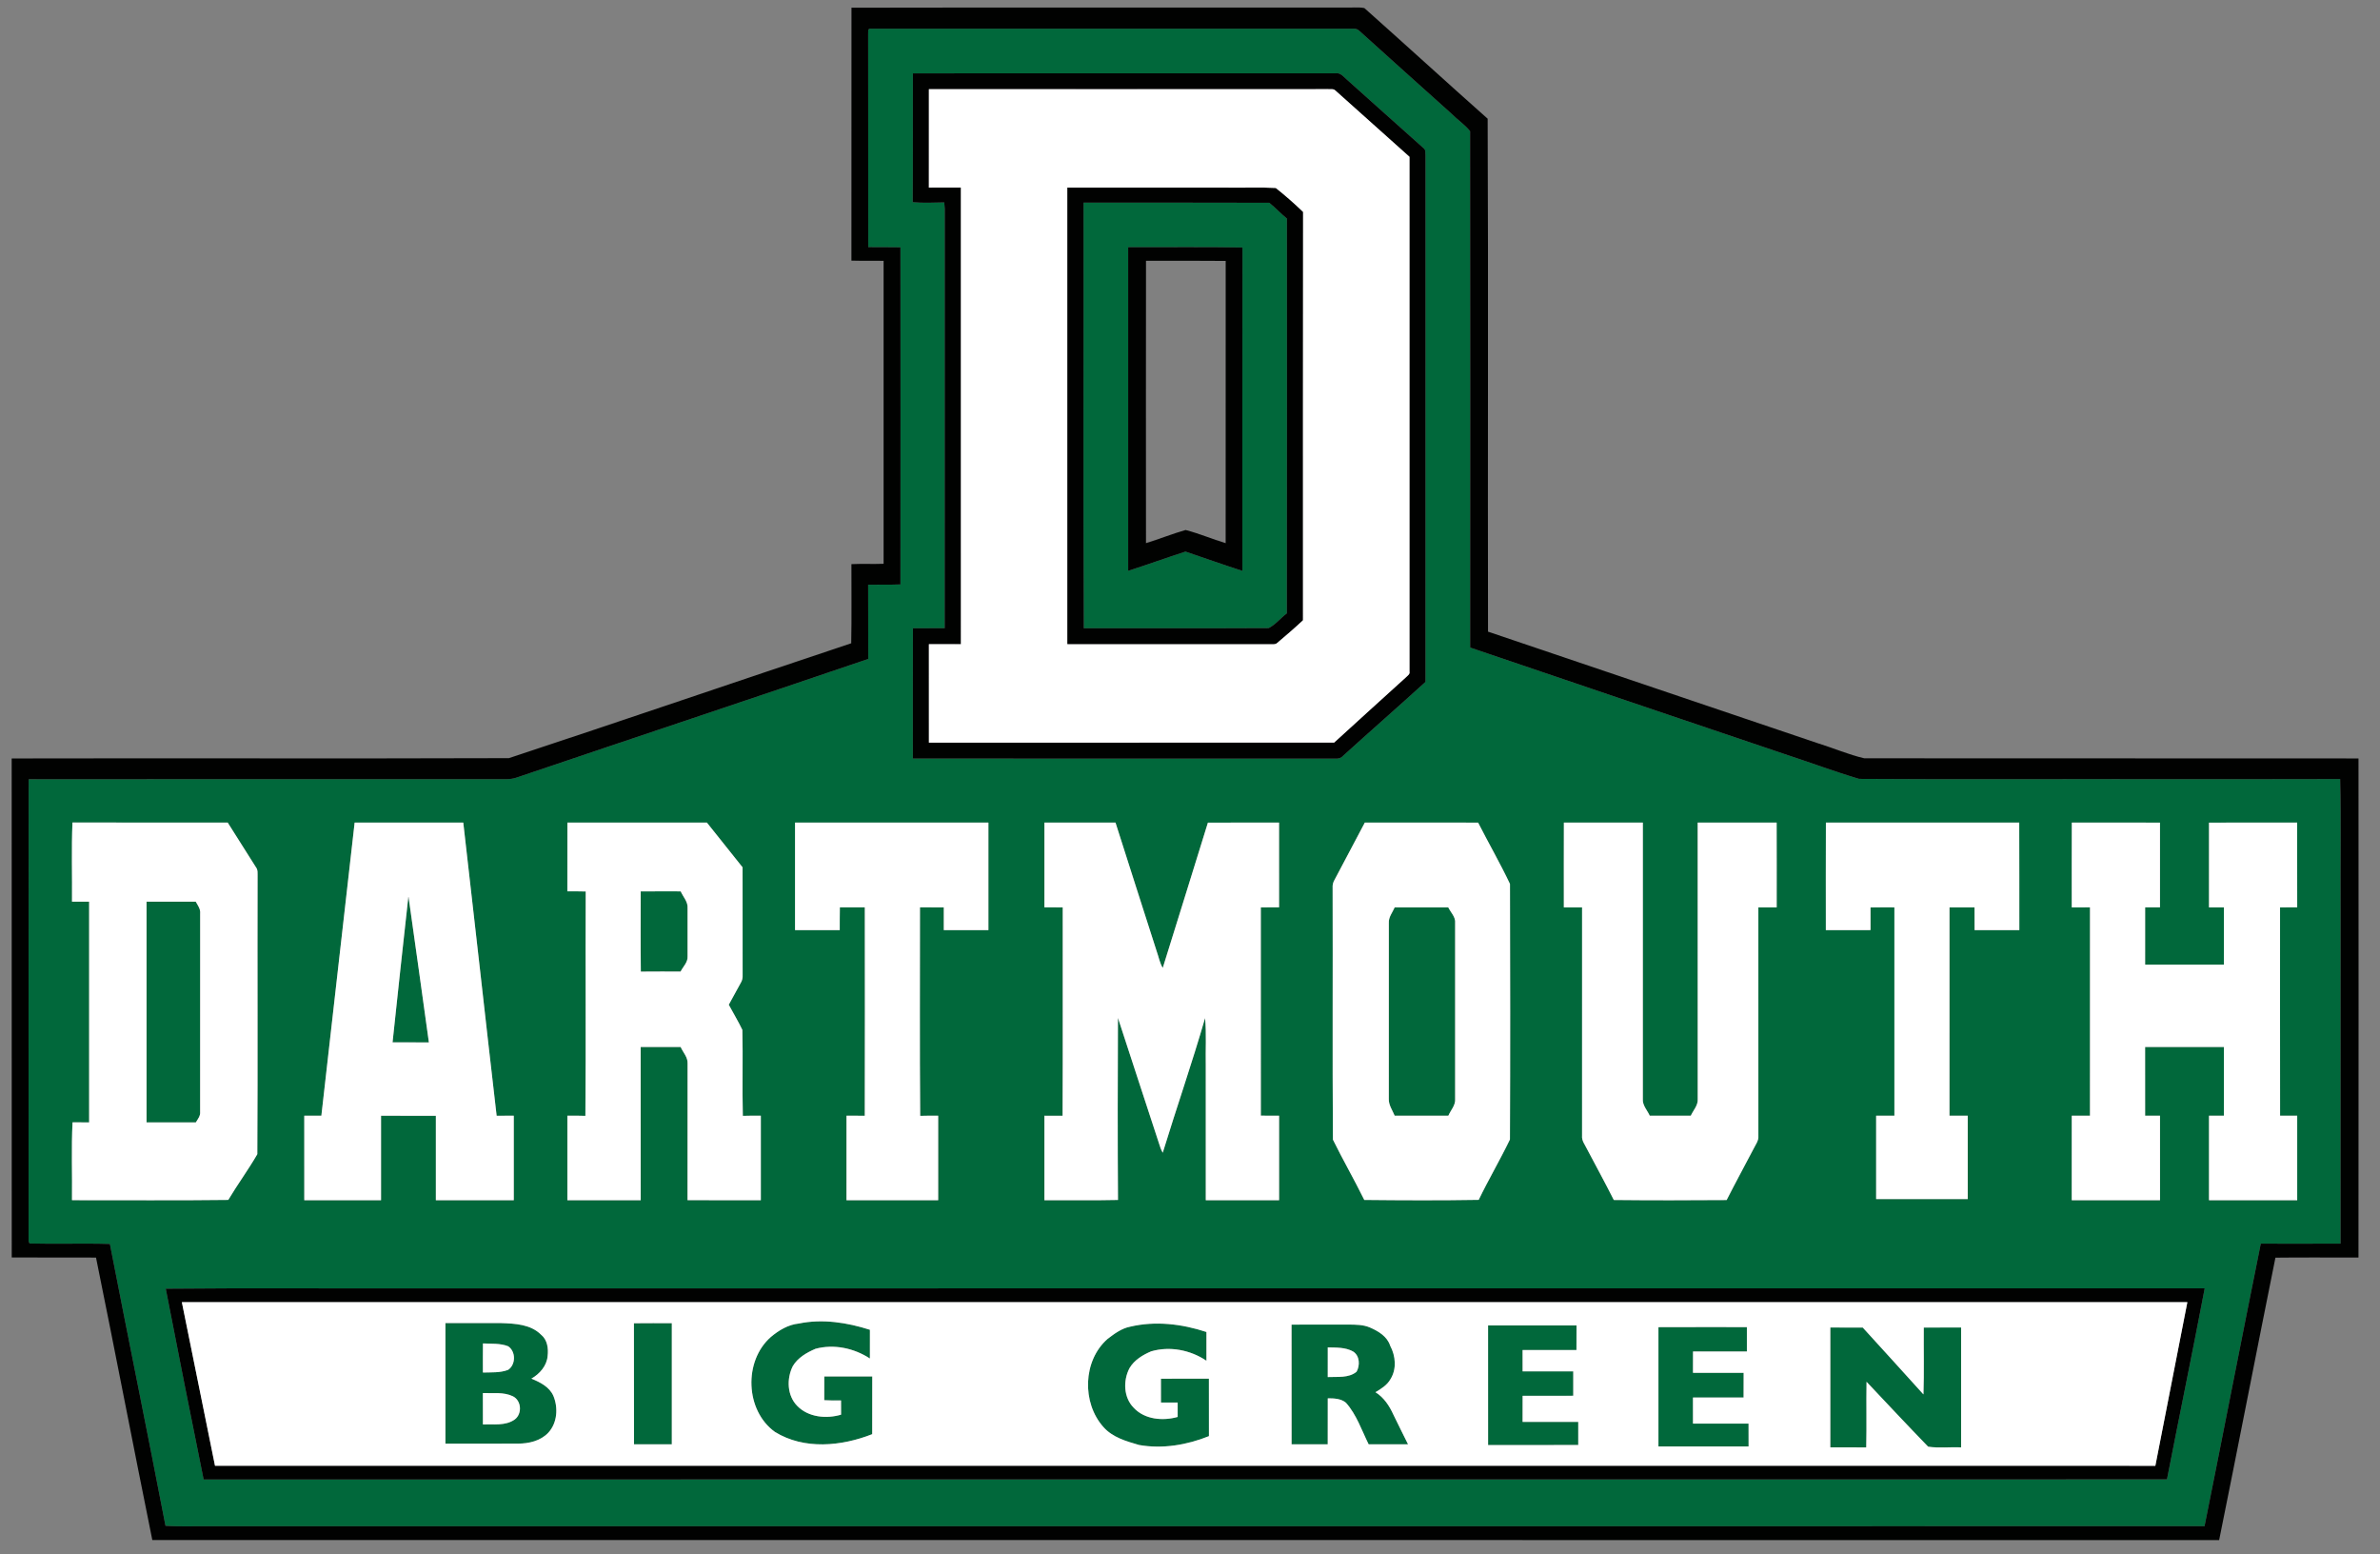 <?xml version="1.0" encoding="UTF-8" standalone="no"?>
<svg
   xmlns:dc="http://purl.org/dc/elements/1.1/"
   xmlns:cc="http://creativecommons.org/ns#"
   xmlns:rdf="http://www.w3.org/1999/02/22-rdf-syntax-ns#"
   xmlns:svg="http://www.w3.org/2000/svg"
   xmlns="http://www.w3.org/2000/svg"
   xmlns:sodipodi="http://sodipodi.sourceforge.net/DTD/sodipodi-0.dtd"
   xmlns:inkscape="http://www.inkscape.org/namespaces/inkscape"
   width="139.93"
   height="91.364"
   viewBox="0 0 111.944 73.091"
   version="1.1"
   id="svg2"
   inkscape:version="0.48.1 "
   sodipodi:docname="Dartmouth Big Green.svg">
  <rect x="0" y="0" width="111.944" height="73.091" fill="#808080" stroke="none"/>
  <defs
     id="defs75" />
  <sodipodi:namedview
     pagecolor="#ffffff"
     bordercolor="#666666"
     borderopacity="1"
     objecttolerance="10"
     gridtolerance="10"
     guidetolerance="10"
     inkscape:pageopacity="0"
     inkscape:pageshadow="2"
     inkscape:window-width="1680"
     inkscape:window-height="994"
     id="namedview73"
     showgrid="false"
     fit-margin-top="0"
     fit-margin-left="0"
     fit-margin-right="0"
     fit-margin-bottom="0"
     inkscape:zoom="8.5044709"
     inkscape:cx="69.965019"
     inkscape:cy="45.681854"
     inkscape:window-x="-4"
     inkscape:window-y="-4"
     inkscape:window-maximized="1"
     inkscape:current-layer="svg2" />
  <g
     id="g3054"
     transform="matrix(0.087,0,0,0.087,-3.479,-6.968)">
    <g
       id="#01683bff">
      <path
         id="path5"
         d="m 509.34,98.98 c 0.16,-1.19 -0.57,-3.84 1.58,-3.37 87.06,-0.02 174.12,-0.01 261.18,0 1.15,0.01 2.13,0.44 2.97,1.3 16.43,14.88 32.96,29.65 49.46,44.46 3.3,3.33 7.32,6 10.26,9.63 0.12,93.03 0.07,186.07 0.03,279.11 56.48,19.26 113.05,38.27 169.57,57.43 13.58,4.43 26.99,9.46 40.67,13.54 53.3,0.36 106.64,0.05 159.95,0.15 33.39,-0.04 66.78,0.09 100.16,-0.06 0.52,23.26 0.08,46.56 0.22,69.84 -0.01,60.43 0.03,120.85 -0.01,181.28 -14.38,0.1 -28.75,0.01 -43.13,0.02 -10.27,50.88 -20.18,101.83 -30.41,152.72 -359.3,0.08 -718.6,0.01 -1077.9,0.04 -8.16,-0.15 -16.34,0.3 -24.48,-0.26 -9.79,-50.82 -20.18,-101.52 -30.06,-152.33 -14.47,-0.45 -28.97,0.12 -43.45,-0.27 -0.12,-0.32 -0.38,-0.95 -0.51,-1.26 0.01,-83.22 -0.05,-166.44 0.04,-249.66 84.16,-0.14 168.32,-0.02 252.49,-0.06 3.76,-0.1 7.67,0.44 11.3,-0.85 63.35,-21.47 126.83,-42.56 190.14,-64.13 -0.1,-13.37 0.02,-26.74 -0.07,-40.11 5.82,-0.09 11.64,0.07 17.46,-0.15 0.06,-60.74 0.04,-121.48 0,-182.22 -5.8,-0.14 -11.6,0 -17.39,-0.09 -0.1,-38.23 0.03,-76.47 -0.07,-114.7 m 24.2,20.76 c -0.09,23.21 0.09,46.43 -0.09,69.64 5.66,0.5 11.36,0.22 17.03,0.11 0.14,1.15 0.23,2.31 0.29,3.48 -0.06,75.55 0.02,151.1 -0.04,226.66 -5.73,0.08 -11.45,-0.01 -17.18,0.06 -0.06,23.47 -0.01,46.93 -0.02,70.4 76.16,0.08 152.32,-0.01 228.48,0.04 1.41,0.08 2.9,-0.19 3.88,-1.32 14.84,-13.46 29.94,-26.65 44.76,-40.14 0.01,-94.9 -0.01,-189.81 0.01,-284.71 -0.17,-1.21 0.22,-2.79 -0.89,-3.64 -13.9,-12.45 -27.87,-24.83 -41.74,-37.31 -1.72,-1.53 -3.39,-3.73 -5.98,-3.3 -76.17,0.04 -152.34,-0.02 -228.51,0.03 M 79.17,524.66 c -0.6,14.25 -0.11,28.54 -0.25,42.81 3.08,-0.02 6.17,0 9.26,0 0,39.77 0.01,79.53 0,119.3 -2.99,0 -5.98,0.01 -8.97,-0.05 -0.7,14 -0.12,28.06 -0.3,42.09 28.16,-0.06 56.33,0.22 84.49,-0.14 5,-8.38 10.82,-16.27 15.7,-24.71 0.29,-49.98 0,-99.99 0.14,-149.97 -0.07,-1.74 0.29,-3.66 -0.87,-5.12 -5.09,-8.05 -10.21,-16.08 -15.27,-24.15 -27.98,-0.05 -55.95,0.07 -83.93,-0.06 m 134.56,158.5 c -3.08,0 -6.16,0.02 -9.24,0.01 -0.01,15.22 -0.01,30.44 0.01,45.66 13.83,0 27.66,0 41.49,0 0.01,-15.22 0.01,-30.44 0,-45.66 9.88,0.01 19.76,-0.03 29.64,0.03 0.01,15.21 0.01,30.42 0,45.63 14.04,0 28.08,0 42.12,0 0.01,-15.22 0,-30.44 0,-45.66 -3.09,-0.01 -6.18,-0.01 -9.26,0.02 -6.13,-52.81 -11.93,-105.67 -18.04,-158.48 -19.58,0.01 -39.15,0 -58.73,0.01 -6.05,52.8 -11.95,105.63 -17.99,158.44 M 346.74,524.72 c -0.02,12.38 0.01,24.77 -0.02,37.15 3.31,-0.01 6.62,-0.01 9.93,0.08 -0.19,40.43 0.17,80.87 -0.18,121.3 -3.25,-0.13 -6.49,-0.1 -9.74,-0.07 0.01,15.21 0,30.42 0,45.64 13.22,0.03 26.43,0 39.65,0.01 -0.04,-27.61 -0.01,-55.22 -0.02,-82.82 7.21,-0.03 14.41,-0.01 21.61,0 1.29,2.93 3.92,5.53 3.75,8.93 -0.06,24.62 0,49.25 -0.03,73.87 13.21,0.04 26.42,0.01 39.63,0.02 0.02,-15.22 0.01,-30.44 0,-45.65 -3.25,-0.02 -6.49,-0.06 -9.73,0.07 -0.4,-15.49 0.12,-31 -0.26,-46.48 -2.2,-4.66 -4.93,-9.05 -7.34,-13.6 2.12,-3.93 4.29,-7.82 6.43,-11.73 0.84,-1.32 1.16,-2.86 1.06,-4.4 -0.06,-19.38 0,-38.76 -0.03,-58.14 -6.45,-8.05 -12.83,-16.16 -19.3,-24.19 -25.14,0.02 -50.27,-0.01 -75.41,0.01 m 123.08,-0.01 c 0.01,19.37 0,38.74 0,58.12 8.05,0.01 16.11,-0.02 24.16,0.01 0.01,-4.11 -0.01,-8.21 0.07,-12.31 4.49,0.01 8.99,0.01 13.49,0 0.03,37.55 0.08,75.11 -0.02,112.66 -3.3,-0.03 -6.59,-0.03 -9.88,-0.02 -0.01,15.22 0,30.44 -0.01,45.67 16.52,-0.03 33.05,0.01 49.57,-0.02 0.02,-15.22 0.02,-30.43 0,-45.64 -3.25,-0.02 -6.49,-0.05 -9.73,0.07 -0.31,-37.57 -0.09,-75.15 -0.11,-112.72 4.29,0.01 8.58,-0.02 12.88,0.01 0,4.09 0.01,8.18 0,12.28 8.04,0.02 16.08,0 24.12,0.01 0.01,-19.37 0.01,-38.75 0,-58.12 -34.85,0.01 -69.69,0 -104.54,0 m 134.81,0 c -0.04,15.27 -0.02,30.54 -0.01,45.81 3.3,0.01 6.61,0.02 9.92,0.02 -0.05,37.55 0.11,75.11 -0.08,112.66 -3.28,-0.05 -6.56,-0.04 -9.84,-0.02 -0.02,15.21 -0.01,30.42 0,45.64 13.26,-0.07 26.53,0.18 39.79,-0.13 -0.21,-32.8 -0.16,-65.61 -0.02,-98.42 7.33,22.66 14.85,45.26 22.21,67.9 0.51,1.71 1.09,3.43 2.01,4.99 7.45,-24.32 15.83,-48.38 22.89,-72.81 0.78,8.54 0.19,17.13 0.37,25.7 0,24.26 0,48.51 0.01,72.77 13.21,0.02 26.41,0.01 39.63,0 0.02,-15.21 0.01,-30.43 0,-45.65 -3.29,0.01 -6.58,-0.01 -9.87,-0.03 -0.02,-37.53 0,-75.07 -0.01,-112.6 3.29,-0.01 6.58,-0.02 9.87,-0.02 0.03,-15.26 0.03,-30.53 -0.01,-45.8 -12.82,-0.01 -25.64,-0.02 -38.46,0.01 -8.04,26.21 -16.33,52.35 -24.42,78.55 -1.65,-2.73 -2.17,-5.92 -3.24,-8.88 -7.43,-23.23 -14.92,-46.43 -22.3,-69.68 -12.81,-0.02 -25.63,0 -38.44,-0.01 m 173.24,-0.01 c -5.46,10.28 -10.85,20.59 -16.33,30.87 -0.81,1.33 -1.21,2.86 -1.08,4.43 0.15,45.36 -0.16,90.73 0.16,136.08 5.4,10.98 11.54,21.61 16.95,32.6 20.61,0.22 41.25,0.3 61.86,-0.04 5.32,-11.04 11.58,-21.62 16.89,-32.65 0.2,-46.03 0.14,-92.08 0.02,-138.11 -5.34,-11.23 -11.58,-22.06 -17.23,-33.15 -20.41,-0.04 -40.82,0.01 -61.24,-0.03 m 107.59,45.84 c 3.28,-0.01 6.57,0 9.86,0.01 0.01,41.14 0.03,82.29 -0.01,123.44 -0.26,2.64 1.52,4.8 2.61,7.05 4.84,9.23 9.88,18.35 14.55,27.67 20.32,0.22 40.67,0.16 61,0.03 4.73,-9.3 9.71,-18.46 14.55,-27.69 1.08,-2.24 2.85,-4.38 2.61,-7.01 -0.04,-41.17 -0.02,-82.33 -0.01,-123.49 3.3,-0.02 6.6,-0.03 9.91,-0.01 0,-15.28 0.04,-30.55 -0.02,-45.82 -14.23,-0.01 -28.46,0 -42.69,-0.01 0.02,49.79 -0.02,99.57 0.02,149.36 0.26,3.47 -2.41,6.11 -3.75,9.1 -7.39,0 -14.79,-0.02 -22.18,0 -1.35,-2.99 -4.03,-5.64 -3.75,-9.13 0.04,-49.77 0.03,-99.55 0.01,-149.33 -14.23,0 -28.46,0 -42.69,0 -0.06,15.28 -0.02,30.55 -0.02,45.83 m 141.68,-45.83 c -0.09,19.38 -0.03,38.76 -0.03,58.14 8.05,-0.05 16.1,0.01 24.15,-0.03 0.01,-4.08 0.03,-8.16 -0.01,-12.23 4.3,-0.11 8.61,-0.04 12.92,-0.05 0.02,37.55 0.03,75.09 0,112.64 -3.3,-0.02 -6.59,-0.01 -9.87,0 0,15.01 0.01,30.02 0,45.03 16.5,0.05 33.01,0.01 49.52,0.02 0,-15.02 0,-30.04 0,-45.07 -3.3,0.02 -6.59,0.01 -9.88,0 0,-37.54 -0.01,-75.08 0.01,-112.62 4.51,0 9.02,-0.01 13.54,0 0.03,4.1 0.01,8.2 0.03,12.3 8.06,-0.02 16.13,0 24.19,-0.02 -0.05,-19.37 0.05,-38.74 -0.05,-58.11 -34.84,0 -69.68,0.01 -104.52,0 m 132.95,0 c -0.07,15.27 -0.02,30.55 -0.03,45.83 3.28,-0.01 6.57,0 9.86,-0.01 0.02,37.55 0.04,75.09 -0.01,112.64 -3.29,-0.01 -6.58,0 -9.85,0 -0.01,15.22 0,30.44 -0.01,45.66 15.9,0 31.81,0.01 47.72,-0.01 -0.02,-15.21 -0.02,-30.43 -0.01,-45.64 -2.69,-0.02 -5.37,-0.02 -8.04,0 -0.04,-12.39 -0.01,-24.79 -0.01,-37.18 14.19,-0.02 28.39,0.02 42.59,-0.01 -0.01,12.39 0.02,24.79 -0.01,37.18 -2.69,-0.01 -5.37,0 -8.04,0 -0.01,15.22 0,30.44 0,45.67 15.9,-0.02 31.79,-0.01 47.69,-0.01 -0.01,-15.22 -0.02,-30.45 0,-45.67 -3.09,0 -6.17,0 -9.25,0.01 -0.06,-37.54 -0.01,-75.09 -0.02,-112.63 3.08,0 6.17,-0.01 9.27,-0.02 -0.02,-15.26 0.01,-30.53 -0.03,-45.8 -15.88,0 -31.77,-0.04 -47.65,0.02 -0.02,15.27 -0.01,30.53 -0.01,45.8 2.67,-0.01 5.36,-0.01 8.05,0 0,10.31 0,20.62 -0.01,30.94 -14.19,-0.02 -28.38,0 -42.57,-0.01 -0.03,-10.31 -0.04,-20.63 0.01,-30.94 2.66,0 5.34,0 8.02,0 0.01,-15.27 0.01,-30.53 0,-45.8 -15.89,-0.04 -31.78,0 -47.66,-0.02 M 129.6,776.67 c 6.67,34.39 13.51,68.76 20.48,103.1 353.81,-0.07 707.63,0.02 1061.45,-0.05 6.71,-34.43 13.84,-68.79 20.4,-103.25 -322.98,0.03 -645.95,0.01 -968.92,0.01 -44.47,0.12 -88.95,-0.24 -133.41,0.19 z"
         inkscape:connector-curvature="0"
         style="fill:#01683b" />
      <path
         id="path7"
         d="m 625.78,189.63 c 33.48,0.03 66.97,-0.08 100.44,0.06 3.31,2.67 6.22,5.84 9.53,8.55 -0.01,71.12 0.07,142.25 -0.04,213.37 -3.35,2.53 -6.11,6.09 -9.82,7.98 -33.32,0.18 -66.64,0 -99.96,0.09 -0.35,-76.68 -0.04,-153.37 -0.15,-230.05 m 24.14,24.08 c -0.01,58.31 -0.01,116.62 0,174.92 10.38,-3.33 20.62,-7.05 30.99,-10.4 10.25,3.49 20.46,7.1 30.76,10.43 0.02,-58.27 -0.05,-116.54 0.04,-174.8 -20.59,-0.36 -41.19,-0.07 -61.79,-0.15 z"
         inkscape:connector-curvature="0"
         style="fill:#01683b" />
      <path
         id="path9"
         d="m 386.38,561.92 c 7.21,-0.08 14.41,-0.03 21.62,-0.03 1.29,2.98 3.98,5.61 3.71,9.08 -0.02,8.67 -0.02,17.35 0,26.04 0.21,3.2 -2.42,5.55 -3.77,8.22 -7.17,0.02 -14.33,-0.05 -21.5,0.04 -0.17,-14.45 -0.06,-28.9 -0.06,-43.35 z"
         inkscape:connector-curvature="0"
         style="fill:#01683b" />
      <path
         id="path11"
         d="m 260.8,564.42 c 3.77,26.36 7.38,52.73 11.06,79.1 -6.55,-0.01 -13.09,0.01 -19.64,-0.01 2.81,-26.37 5.63,-52.74 8.58,-79.09 z"
         inkscape:connector-curvature="0"
         style="fill:#01683b" />
      <path
         id="path13"
         d="m 119.22,567.46 c 8.86,-0.01 17.72,0.04 26.58,-0.01 1.16,2 2.68,4.03 2.41,6.49 -0.04,35.7 -0.01,71.39 -0.02,107.08 0.24,2.22 -1.28,3.98 -2.34,5.76 -8.88,-0.03 -17.76,-0.01 -26.63,-0.01 -0.01,-39.77 -0.01,-79.54 0,-119.31 z"
         inkscape:connector-curvature="0"
         style="fill:#01683b" />
      <path
         id="path15"
         d="m 794.01,570.54 c 9.65,-0.01 19.31,-0.02 28.97,0.01 1.32,2.76 4.04,5.15 3.71,8.45 -0.04,31.66 -0.03,63.32 0,94.99 0.31,3.49 -2.37,6.15 -3.67,9.16 -9.68,0.05 -19.35,0.03 -29.02,0 -1.2,-2.99 -3.34,-5.81 -3.17,-9.17 0.02,-31.67 0.02,-63.34 0.01,-95 -0.2,-3.16 1.99,-5.69 3.17,-8.44 z"
         inkscape:connector-curvature="0"
         style="fill:#01683b" />
      <path
         id="path17"
         d="m 280.79,795.24 c 10.08,-0.03 20.16,-0.03 30.25,0 7.46,0.26 15.89,0.66 21.49,6.3 3.39,2.71 4.02,7.46 3.52,11.52 -0.45,5.3 -4.3,9.67 -8.78,12.2 4.69,1.93 9.82,4.47 11.93,9.41 2.64,6.42 2.08,14.54 -2.76,19.8 -4.2,4.48 -10.57,5.92 -16.5,5.92 -13.05,0.07 -26.1,0.01 -39.15,0.02 -0.01,-21.72 -0.02,-43.45 0,-65.17 m 20.3,11 c -0.07,5.24 -0.03,10.48 -0.03,15.73 4.55,-0.15 9.31,0.21 13.64,-1.45 4.22,-2.81 4.22,-9.98 -0.01,-12.76 -4.31,-1.69 -9.07,-1.27 -13.6,-1.52 m -0.04,26.84 c 0.01,5.64 -0.02,11.28 0.02,16.93 5.74,-0.21 12.21,0.88 17.19,-2.65 4.14,-3.05 3.68,-10.27 -1,-12.56 -5.03,-2.42 -10.81,-1.51 -16.21,-1.72 z"
         inkscape:connector-curvature="0"
         style="fill:#01683b" />
      <path
         id="path19"
         d="m 382.71,795.33 c 6.83,-0.1 13.66,-0.02 20.49,-0.05 0.02,21.83 0.02,43.66 0,65.48 -6.82,0.02 -13.63,0.01 -20.45,0.01 -0.06,-21.81 0.02,-43.63 -0.04,-65.44 z"
         inkscape:connector-curvature="0"
         style="fill:#01683b" />
      <path
         id="path21"
         d="m 456.77,802.73 c 4.31,-3.6 9.35,-6.66 15.05,-7.24 12.84,-2.66 26.13,-0.57 38.48,3.38 0,5.17 0,10.35 -0.01,15.52 -8.6,-5.61 -19.42,-7.94 -29.42,-5.25 -4.75,2.04 -9.6,4.81 -12.28,9.4 -3.39,6.77 -3.1,15.88 2.42,21.47 5.97,6.19 15.77,7.08 23.69,4.73 -0.03,-2.56 -0.04,-5.13 -0.02,-7.68 -3.03,0.06 -6.06,0.02 -9.08,-0.14 0.04,-4.29 0.04,-8.57 0.02,-12.85 8.65,-0.03 17.3,-0.03 25.95,0 -0.01,10.4 0.03,20.8 -0.03,31.21 -16.61,6.54 -36.74,8.55 -52.56,-1.19 -16.13,-11.55 -17.06,-38.39 -2.21,-51.36 z"
         inkscape:connector-curvature="0"
         style="fill:#01683b" />
      <path
         id="path23"
         d="m 650.98,797.19 c 13.67,-3.24 28.04,-1.5 41.26,2.87 0,5.18 0,10.36 0,15.54 -8.67,-5.83 -19.8,-8.02 -29.91,-5.08 -4.55,1.93 -9.09,4.67 -11.67,9.05 -3.54,6.69 -3.28,15.87 2.26,21.45 5.93,6.39 15.75,7.22 23.76,4.95 -0.02,-2.6 -0.01,-5.19 0,-7.77 -3.02,-0.02 -6.03,-0.03 -9.04,-0.02 -0.01,-4.29 0,-8.58 -0.01,-12.86 8.64,-0.06 17.29,-0.03 25.94,-0.02 0.02,10.35 -0.01,20.7 0.02,31.05 -11.88,4.78 -25.12,7.04 -37.83,4.77 -6.88,-2.01 -14.28,-4.09 -19.2,-9.67 -11.75,-13.1 -11.19,-35.95 2.26,-47.68 3.66,-2.79 7.54,-5.68 12.16,-6.58 z"
         inkscape:connector-curvature="0"
         style="fill:#01683b" />
      <path
         id="path25"
         d="m 738.24,796.07 c 10.25,-0.03 20.5,-0.01 30.74,-0.02 3.91,0.03 7.97,-0.01 11.64,1.57 4.55,1.98 9.35,4.82 10.95,9.85 2.98,5.53 3.59,12.62 0.16,18.09 -1.81,3.22 -5.03,5.2 -8.11,7.04 4.59,2.86 7.55,7.42 9.75,12.26 2.53,5.34 5.28,10.58 7.86,15.91 -7.1,0.03 -14.2,-0.02 -21.29,0.01 -3.8,-7.64 -6.53,-16.03 -12.29,-22.5 -2.71,-2.26 -6.47,-2.38 -9.82,-2.37 -0.01,8.29 0,16.58 -0.02,24.87 -6.52,-0.01 -13.03,0 -19.55,0 -0.04,-21.57 0,-43.14 -0.02,-64.71 m 19.59,12.31 c -0.01,5.34 -0.01,10.69 -0.01,16.04 5.19,-0.26 11.27,0.66 15.57,-2.87 1.95,-3.43 1.75,-8.66 -1.86,-10.94 -4.14,-2.34 -9.1,-2.1 -13.7,-2.23 z"
         inkscape:connector-curvature="0"
         style="fill:#01683b" />
      <path
         id="path27"
         d="m 844.5,796.49 c 15.94,-0.02 31.87,-0.01 47.81,0 -0.02,4.44 0,8.88 -0.03,13.33 -9.71,0 -19.41,0.02 -29.12,0 -0.02,3.83 -0.01,7.67 0.01,11.52 9.12,0.03 18.25,-0.01 27.38,0.01 -0.01,4.39 -0.01,8.78 0,13.18 -9.13,0.02 -18.25,-0.02 -27.37,0.02 -0.04,4.7 -0.03,9.4 -0.02,14.11 10.03,0 20.06,-0.02 30.09,0 0.02,4.16 0.03,8.33 0,12.49 -16.25,0.05 -32.49,0 -48.74,0.03 -0.04,-21.57 -0.04,-43.13 -0.01,-64.69 z"
         inkscape:connector-curvature="0"
         style="fill:#01683b" />
      <path
         id="path29"
         d="m 936.6,797.44 c 15.94,-0.07 31.88,-0.03 47.82,-0.03 0.01,4.39 0.01,8.78 0,13.18 -9.71,0.01 -19.42,0 -29.12,-0.01 -0.05,3.84 -0.04,7.68 -0.02,11.53 9.12,0.04 18.26,0 27.39,0.01 -0.01,4.45 0.02,8.9 -0.03,13.35 -9.13,-0.01 -18.25,0 -27.37,-0.01 0,4.7 -0.01,9.41 0.01,14.12 10.01,0.01 20.03,0 30.05,0.01 -0.01,4.1 -0.02,8.21 0.02,12.33 -16.25,0.02 -32.5,0.04 -48.75,0 0,-21.5 0,-42.99 0,-64.48 z"
         inkscape:connector-curvature="0"
         style="fill:#01683b" />
      <path
         id="path31"
         d="m 1029.51,862.42 c 0.01,-21.6 -0.01,-43.19 0.01,-64.79 5.85,0.04 11.7,-0.02 17.56,0.04 10.91,12.06 21.95,24 32.8,36.12 0.39,-12.04 0.07,-24.1 0.17,-36.14 6.73,-0.02 13.46,0.01 20.19,-0.02 0,21.6 0,43.2 0,64.8 -5.92,-0.29 -12.08,0.5 -17.84,-0.39 -11.21,-11.58 -22.24,-23.34 -33.29,-35.07 -0.19,11.82 0.11,23.66 -0.16,35.48 -6.48,-0.08 -12.96,-0.03 -19.44,-0.03 z"
         inkscape:connector-curvature="0"
         style="fill:#01683b" />
    </g>
    <g
       id="#010201ff">
      <path
         id="path34"
         d="m 500.33,84.25 c 88.9,-0.17 177.79,-0.03 266.69,-0.07 3.51,0.15 7.11,-0.39 10.59,0.27 22.29,19.83 44.33,40 66.66,59.81 0.41,92.41 0,184.84 0.2,277.25 59.53,20.16 119.06,40.3 178.6,60.42 8.3,2.56 16.36,6.09 24.82,8.03 89.06,0.12 178.13,-0.04 267.19,0.08 0.04,89.93 0.07,179.86 -0.01,269.79 -14.97,0.02 -29.94,-0.12 -44.9,0.06 -10.27,50.86 -20.11,101.81 -30.43,152.66 -372.47,-0.08 -744.93,0 -1117.4,-0.04 -10.31,-50.86 -20.09,-101.82 -30.44,-152.67 -15.19,-0.09 -30.37,0.03 -45.56,-0.05 -0.05,-89.92 0.01,-179.83 -0.03,-269.74 89.61,-0.2 179.23,0.14 268.82,-0.17 61.77,-20.41 123.34,-41.5 185.06,-62.08 0.29,-14.25 0.07,-28.52 0.11,-42.78 5.8,-0.28 11.6,0.03 17.4,-0.19 0.03,-54.58 0.02,-109.16 0,-163.74 -5.8,-0.14 -11.6,0.05 -17.4,-0.13 0.05,-45.57 -0.01,-91.14 0.03,-136.71 m 9.01,14.73 c 0.1,38.23 -0.03,76.47 0.07,114.7 5.79,0.09 11.59,-0.05 17.39,0.09 0.04,60.74 0.06,121.48 0,182.22 -5.82,0.22 -11.64,0.06 -17.46,0.15 0.09,13.37 -0.03,26.74 0.07,40.11 -63.31,21.57 -126.79,42.66 -190.14,64.13 -3.63,1.29 -7.54,0.75 -11.3,0.85 -84.17,0.04 -168.33,-0.08 -252.49,0.06 -0.09,83.22 -0.03,166.44 -0.04,249.66 0.13,0.31 0.39,0.94 0.51,1.26 14.48,0.39 28.98,-0.18 43.45,0.27 9.88,50.81 20.27,101.51 30.06,152.33 8.14,0.56 16.32,0.11 24.48,0.26 359.3,-0.03 718.6,0.04 1077.9,-0.04 10.23,-50.89 20.14,-101.84 30.41,-152.72 14.38,-0.01 28.75,0.08 43.13,-0.02 0.04,-60.43 0,-120.85 0.01,-181.28 -0.14,-23.28 0.3,-46.58 -0.22,-69.84 -33.38,0.15 -66.77,0.02 -100.16,0.06 -53.31,-0.1 -106.65,0.21 -159.95,-0.15 -13.68,-4.08 -27.09,-9.11 -40.67,-13.54 -56.52,-19.16 -113.09,-38.17 -169.57,-57.43 0.04,-93.04 0.09,-186.08 -0.03,-279.11 -2.94,-3.63 -6.96,-6.3 -10.26,-9.63 -16.5,-14.81 -33.03,-29.58 -49.46,-44.46 -0.84,-0.86 -1.82,-1.29 -2.97,-1.3 -87.06,-0.01 -174.12,-0.02 -261.18,0 -2.15,-0.47 -1.42,2.18 -1.58,3.37 z"
         inkscape:connector-curvature="0"
         style="fill:#010201" />
      <path
         id="path36"
         d="m 533.54,119.74 c 76.17,-0.05 152.34,0.01 228.51,-0.03 2.59,-0.43 4.26,1.77 5.98,3.3 13.87,12.48 27.84,24.86 41.74,37.31 1.11,0.85 0.72,2.43 0.89,3.64 -0.02,94.9 0,189.81 -0.01,284.71 -14.82,13.49 -29.92,26.68 -44.76,40.14 -0.98,1.13 -2.47,1.4 -3.88,1.32 -76.16,-0.05 -152.32,0.04 -228.48,-0.04 0.01,-23.47 -0.04,-46.93 0.02,-70.4 5.73,-0.07 11.45,0.02 17.18,-0.06 0.06,-75.56 -0.02,-151.11 0.04,-226.66 -0.06,-1.17 -0.15,-2.33 -0.29,-3.48 -5.67,0.11 -11.37,0.39 -17.03,-0.11 0.18,-23.21 0,-46.43 0.09,-69.64 m 8.65,8.57 c -0.01,17.73 0,35.46 -0.01,53.19 5.77,0 11.54,0 17.31,-0.01 0.02,82.28 0.01,164.55 0.01,246.82 -5.77,-0.01 -11.54,0.01 -17.31,-0.01 -0.01,17.73 -0.02,35.47 0.01,53.2 73.01,-0.01 146.03,0.02 219.04,-0.01 12.96,-11.79 25.89,-23.61 38.9,-35.35 0.76,-0.86 2.19,-1.57 1.86,-2.97 0.01,-92.78 -0.01,-185.55 0,-278.32 -13.37,-11.95 -26.73,-23.91 -40.1,-35.87 -1,-1.03 -2.6,-0.55 -3.85,-0.7 -71.95,0.07 -143.91,0.02 -215.86,0.03 z"
         inkscape:connector-curvature="0"
         style="fill:#010201" />
      <path
         id="path38"
         d="m 617,181.5 c 28.98,0 57.95,0 86.93,0 8.59,0.14 17.22,-0.27 25.79,0.19 5.13,4.07 10.06,8.4 14.77,12.95 -0.11,73.57 -0.03,147.14 -0.05,220.71 -4.49,4.23 -9.19,8.24 -13.89,12.22 -1.22,1.2 -3.08,0.59 -4.58,0.77 -36.32,-0.06 -72.65,-0.01 -108.97,-0.03 0,-82.27 0,-164.54 0,-246.81 m 8.78,8.13 c 0.11,76.68 -0.2,153.37 0.15,230.05 33.32,-0.09 66.64,0.09 99.96,-0.09 3.71,-1.89 6.47,-5.45 9.82,-7.98 0.11,-71.12 0.03,-142.25 0.04,-213.37 -3.31,-2.71 -6.22,-5.88 -9.53,-8.55 -33.47,-0.14 -66.96,-0.03 -100.44,-0.06 z"
         inkscape:connector-curvature="0"
         style="fill:#010201" />
      <path
         id="path40"
         d="m 649.92,213.71 c 20.6,0.08 41.2,-0.21 61.79,0.15 -0.09,58.26 -0.02,116.53 -0.04,174.8 -10.3,-3.33 -20.51,-6.94 -30.76,-10.43 -10.37,3.35 -20.61,7.07 -30.99,10.4 -0.01,-58.3 -0.01,-116.61 0,-174.92 m 9.64,7.35 c -0.07,50.87 -0.04,101.74 -0.01,152.6 7.2,-2.18 14.18,-5.05 21.41,-7.1 7.35,1.89 14.38,4.93 21.66,7.11 0.05,-50.85 0.01,-101.7 0.02,-152.55 -14.36,-0.16 -28.72,-0.06 -43.08,-0.06 z"
         inkscape:connector-curvature="0"
         style="fill:#010201" />
      <path
         id="path42"
         d="m 129.6,776.67 c 44.46,-0.43 88.94,-0.07 133.41,-0.19 322.97,0 645.94,0.02 968.92,-0.01 -6.56,34.46 -13.69,68.82 -20.4,103.25 -353.82,0.07 -707.64,-0.02 -1061.45,0.05 -6.97,-34.34 -13.81,-68.71 -20.48,-103.1 m 8.71,7.28 c 5.97,29.47 11.97,58.94 17.92,88.41 349.67,0.03 699.35,0 1049.02,0.02 5.76,-29.48 11.55,-58.95 17.3,-88.43 -361.41,-0.01 -722.83,-0.02 -1084.24,0 z"
         inkscape:connector-curvature="0"
         style="fill:#010201" />
    </g>
    <g
       id="#ffffffff">
      <path
         id="path45"
         d="m 542.19,128.31 c 71.95,-0.01 143.91,0.04 215.86,-0.03 1.25,0.15 2.85,-0.33 3.85,0.7 13.37,11.96 26.73,23.92 40.1,35.87 -0.01,92.77 0.01,185.54 0,278.32 0.33,1.4 -1.1,2.11 -1.86,2.97 -13.01,11.74 -25.94,23.56 -38.9,35.35 -73.01,0.03 -146.03,0 -219.04,0.01 -0.03,-17.73 -0.02,-35.47 -0.01,-53.2 5.77,0.02 11.54,0 17.31,0.01 0,-82.27 0.01,-164.54 -0.01,-246.82 -5.77,0.01 -11.54,0.01 -17.31,0.01 0.01,-17.73 0,-35.46 0.01,-53.19 M 617,181.5 c 0,82.27 0,164.54 0,246.81 36.32,0.02 72.65,-0.03 108.97,0.03 1.5,-0.18 3.36,0.43 4.58,-0.77 4.7,-3.98 9.4,-7.99 13.89,-12.22 0.02,-73.57 -0.06,-147.14 0.05,-220.71 -4.71,-4.55 -9.64,-8.88 -14.77,-12.95 -8.57,-0.46 -17.2,-0.05 -25.79,-0.19 -28.98,0 -57.95,0 -86.93,0 z"
         inkscape:connector-curvature="0"
         style="fill:#ffffff" />
      <path
         id="path47"
         d="m 79.17,524.66 c 27.98,0.13 55.95,0.01 83.93,0.06 5.06,8.07 10.18,16.1 15.27,24.15 1.16,1.46 0.8,3.38 0.87,5.12 -0.14,49.98 0.15,99.99 -0.14,149.97 -4.88,8.44 -10.7,16.33 -15.7,24.71 -28.16,0.36 -56.33,0.08 -84.49,0.14 0.18,-14.03 -0.4,-28.09 0.3,-42.09 2.99,0.06 5.98,0.05 8.97,0.05 0.01,-39.77 0,-79.53 0,-119.3 -3.09,0 -6.18,-0.02 -9.26,0 0.14,-14.27 -0.35,-28.56 0.25,-42.81 m 40.05,42.8 c -0.01,39.77 -0.01,79.54 0,119.31 8.87,0 17.75,-0.02 26.63,0.01 1.06,-1.78 2.58,-3.54 2.34,-5.76 0.01,-35.69 -0.02,-71.38 0.02,-107.08 0.27,-2.46 -1.25,-4.49 -2.41,-6.49 -8.86,0.05 -17.72,0 -26.58,0.01 z"
         inkscape:connector-curvature="0"
         style="fill:#ffffff" />
      <path
         id="path49"
         d="m 213.73,683.16 c 6.04,-52.81 11.94,-105.64 17.99,-158.44 19.58,-0.01 39.15,0 58.73,-0.01 6.11,52.81 11.91,105.67 18.04,158.48 3.08,-0.03 6.17,-0.03 9.26,-0.02 0,15.22 0.01,30.44 0,45.66 -14.04,0 -28.08,0 -42.12,0 0.01,-15.21 0.01,-30.42 0,-45.63 -9.88,-0.06 -19.76,-0.02 -29.64,-0.03 0.01,15.22 0.01,30.44 0,45.66 -13.83,0 -27.66,0 -41.49,0 -0.02,-15.22 -0.02,-30.44 -0.01,-45.66 3.08,0.01 6.16,-0.01 9.24,-0.01 M 260.8,564.42 c -2.95,26.35 -5.77,52.72 -8.58,79.09 6.55,0.02 13.09,0 19.64,0.01 -3.68,-26.37 -7.29,-52.74 -11.06,-79.1 z"
         inkscape:connector-curvature="0"
         style="fill:#ffffff" />
      <path
         id="path51"
         d="m 346.74,524.72 c 25.14,-0.02 50.27,0.01 75.41,-0.01 6.47,8.03 12.85,16.14 19.3,24.19 0.03,19.38 -0.03,38.76 0.03,58.14 0.1,1.54 -0.22,3.08 -1.06,4.4 -2.14,3.91 -4.31,7.8 -6.43,11.73 2.41,4.55 5.14,8.94 7.34,13.6 0.38,15.48 -0.14,30.99 0.26,46.48 3.24,-0.13 6.48,-0.09 9.73,-0.07 0.01,15.21 0.02,30.43 0,45.65 -13.21,-0.01 -26.42,0.02 -39.63,-0.02 0.03,-24.62 -0.03,-49.25 0.03,-73.87 0.17,-3.4 -2.46,-6 -3.75,-8.93 -7.2,-0.01 -14.4,-0.03 -21.61,0 0.01,27.6 -0.02,55.21 0.02,82.82 -13.22,-0.01 -26.43,0.02 -39.65,-0.01 0,-15.22 0.01,-30.43 0,-45.64 3.25,-0.03 6.49,-0.06 9.74,0.07 0.35,-40.43 -0.01,-80.87 0.18,-121.3 -3.31,-0.09 -6.62,-0.09 -9.93,-0.08 0.03,-12.38 0,-24.77 0.02,-37.15 m 39.64,37.2 c 0,14.45 -0.11,28.9 0.06,43.35 7.17,-0.09 14.33,-0.02 21.5,-0.04 1.35,-2.67 3.98,-5.02 3.77,-8.22 -0.02,-8.69 -0.02,-17.37 0,-26.04 0.27,-3.47 -2.42,-6.1 -3.71,-9.08 -7.21,0 -14.41,-0.05 -21.62,0.03 z"
         inkscape:connector-curvature="0"
         style="fill:#ffffff" />
      <path
         id="path53"
         d="m 469.82,524.71 c 34.85,0 69.69,0.01 104.54,0 0.01,19.37 0.01,38.75 0,58.12 -8.04,-0.01 -16.08,0.01 -24.12,-0.01 0.01,-4.1 0,-8.19 0,-12.28 -4.3,-0.03 -8.59,0 -12.88,-0.01 0.02,37.57 -0.2,75.15 0.11,112.72 3.24,-0.12 6.48,-0.09 9.73,-0.07 0.02,15.21 0.02,30.42 0,45.64 -16.52,0.03 -33.05,-0.01 -49.57,0.02 0.01,-15.23 0,-30.45 0.01,-45.67 3.29,-0.01 6.58,-0.01 9.88,0.02 0.1,-37.55 0.05,-75.11 0.02,-112.66 -4.5,0.01 -9,0.01 -13.49,0 -0.08,4.1 -0.06,8.2 -0.07,12.31 -8.05,-0.03 -16.11,0 -24.16,-0.01 0,-19.38 0.01,-38.75 0,-58.12 z"
         inkscape:connector-curvature="0"
         style="fill:#ffffff" />
      <path
         id="path55"
         d="m 604.63,524.71 c 12.81,0.01 25.63,-0.01 38.44,0.01 7.38,23.25 14.87,46.45 22.3,69.68 1.07,2.96 1.59,6.15 3.24,8.88 8.09,-26.2 16.38,-52.34 24.42,-78.55 12.82,-0.03 25.64,-0.02 38.46,-0.01 0.04,15.27 0.04,30.54 0.01,45.8 -3.29,0 -6.58,0.01 -9.87,0.02 0.01,37.53 -0.01,75.07 0.01,112.6 3.29,0.02 6.58,0.04 9.87,0.03 0.01,15.22 0.02,30.44 0,45.65 -13.22,0.01 -26.42,0.02 -39.63,0 -0.01,-24.26 -0.01,-48.51 -0.01,-72.77 -0.18,-8.57 0.41,-17.16 -0.37,-25.7 -7.06,24.43 -15.44,48.49 -22.89,72.81 -0.92,-1.56 -1.5,-3.28 -2.01,-4.99 -7.36,-22.64 -14.88,-45.24 -22.21,-67.9 -0.14,32.81 -0.19,65.62 0.02,98.42 -13.26,0.31 -26.53,0.06 -39.79,0.13 -0.01,-15.22 -0.02,-30.43 0,-45.64 3.28,-0.02 6.56,-0.03 9.84,0.02 0.19,-37.55 0.03,-75.11 0.08,-112.66 -3.31,0 -6.62,-0.01 -9.92,-0.02 -0.01,-15.27 -0.03,-30.54 0.01,-45.81 z"
         inkscape:connector-curvature="0"
         style="fill:#ffffff" />
      <path
         id="path57"
         d="m 777.87,524.7 c 20.42,0.04 40.83,-0.01 61.24,0.03 5.65,11.09 11.89,21.92 17.23,33.15 0.12,46.03 0.18,92.08 -0.02,138.11 -5.31,11.03 -11.57,21.61 -16.89,32.65 -20.61,0.34 -41.25,0.26 -61.86,0.04 -5.41,-10.99 -11.55,-21.62 -16.95,-32.6 -0.32,-45.35 -0.01,-90.72 -0.16,-136.08 -0.13,-1.57 0.27,-3.1 1.08,-4.43 5.48,-10.28 10.87,-20.59 16.33,-30.87 m 16.14,45.84 c -1.18,2.75 -3.37,5.28 -3.17,8.44 0.01,31.66 0.01,63.33 -0.01,95 -0.17,3.36 1.97,6.18 3.17,9.17 9.67,0.03 19.34,0.05 29.02,0 1.3,-3.01 3.98,-5.67 3.67,-9.16 -0.03,-31.67 -0.04,-63.33 0,-94.99 0.33,-3.3 -2.39,-5.69 -3.71,-8.45 -9.66,-0.03 -19.32,-0.02 -28.97,-0.01 z"
         inkscape:connector-curvature="0"
         style="fill:#ffffff" />
      <path
         id="path59"
         d="m 885.46,570.54 c 0,-15.28 -0.04,-30.55 0.02,-45.83 14.23,0 28.46,0 42.69,0 0.02,49.78 0.03,99.56 -0.01,149.33 -0.28,3.49 2.4,6.14 3.75,9.13 7.39,-0.02 14.79,0 22.18,0 1.34,-2.99 4.01,-5.63 3.75,-9.1 -0.04,-49.79 0,-99.57 -0.02,-149.36 14.23,0.01 28.46,0 42.69,0.01 0.06,15.27 0.02,30.54 0.02,45.82 -3.31,-0.02 -6.61,-0.01 -9.91,0.01 -0.01,41.16 -0.03,82.32 0.01,123.49 0.24,2.63 -1.53,4.77 -2.61,7.01 -4.84,9.23 -9.82,18.39 -14.55,27.69 -20.33,0.13 -40.68,0.19 -61,-0.03 -4.67,-9.32 -9.71,-18.44 -14.55,-27.67 -1.09,-2.25 -2.87,-4.41 -2.61,-7.05 0.04,-41.15 0.02,-82.3 0.01,-123.44 -3.29,-0.01 -6.58,-0.02 -9.86,-0.01 z"
         inkscape:connector-curvature="0"
         style="fill:#ffffff" />
      <path
         id="path61"
         d="m 1027.14,524.71 c 34.84,0.01 69.68,0 104.52,0 0.1,19.37 0,38.74 0.05,58.11 -8.06,0.02 -16.13,0 -24.19,0.02 -0.02,-4.1 0,-8.2 -0.03,-12.3 -4.52,-0.01 -9.03,0 -13.54,0 -0.02,37.54 -0.01,75.08 -0.01,112.62 3.29,0.01 6.58,0.02 9.88,0 0,15.03 0,30.05 0,45.07 -16.51,-0.01 -33.02,0.03 -49.52,-0.02 0.01,-15.01 0,-30.02 0,-45.03 3.28,-0.01 6.57,-0.02 9.87,0 0.03,-37.55 0.02,-75.09 0,-112.64 -4.31,0.01 -8.62,-0.06 -12.92,0.05 0.04,4.07 0.02,8.15 0.01,12.23 -8.05,0.04 -16.1,-0.02 -24.15,0.03 0,-19.38 -0.06,-38.76 0.03,-58.14 z"
         inkscape:connector-curvature="0"
         style="fill:#ffffff" />
      <path
         id="path63"
         d="m 1160.09,524.71 c 15.88,0.02 31.77,-0.02 47.66,0.02 0.01,15.27 0.01,30.53 0,45.8 -2.68,0 -5.36,0 -8.02,0 -0.05,10.31 -0.04,20.63 -0.01,30.94 14.19,0.01 28.38,-0.01 42.57,0.01 0.01,-10.32 0.01,-20.63 0.01,-30.94 -2.69,-0.01 -5.38,-0.01 -8.05,0 0,-15.27 -0.01,-30.53 0.01,-45.8 15.88,-0.06 31.77,-0.02 47.65,-0.02 0.04,15.27 0.01,30.54 0.03,45.8 -3.1,0.01 -6.19,0.02 -9.27,0.02 0.01,37.54 -0.04,75.09 0.02,112.63 3.08,-0.01 6.16,-0.01 9.25,-0.01 -0.02,15.22 -0.01,30.45 0,45.67 -15.9,0 -31.79,-0.01 -47.69,0.01 0,-15.23 -0.01,-30.45 0,-45.67 2.67,0 5.35,-0.01 8.04,0 0.03,-12.39 0,-24.79 0.01,-37.18 -14.2,0.03 -28.4,-0.01 -42.59,0.01 0,12.39 -0.03,24.79 0.01,37.18 2.67,-0.02 5.35,-0.02 8.04,0 -0.01,15.21 -0.01,30.43 0.01,45.64 -15.91,0.02 -31.82,0.01 -47.72,0.01 0.01,-15.22 0,-30.44 0.01,-45.66 3.27,0 6.56,-0.01 9.85,0 0.05,-37.55 0.03,-75.09 0.01,-112.64 -3.29,0.01 -6.58,0 -9.86,0.01 0.01,-15.28 -0.04,-30.56 0.03,-45.83 z"
         inkscape:connector-curvature="0"
         style="fill:#ffffff" />
      <path
         id="path65"
         d="m 138.31,783.95 c 361.41,-0.02 722.83,-0.01 1084.24,0 -5.75,29.48 -11.54,58.95 -17.3,88.43 -349.67,-0.02 -699.35,0.01 -1049.02,-0.02 -5.95,-29.47 -11.95,-58.94 -17.92,-88.41 m 142.48,11.29 c -0.02,21.72 -0.01,43.45 0,65.17 13.05,-0.01 26.1,0.05 39.15,-0.02 5.93,0 12.3,-1.44 16.5,-5.92 4.84,-5.26 5.4,-13.38 2.76,-19.8 -2.11,-4.94 -7.24,-7.48 -11.93,-9.41 4.48,-2.53 8.33,-6.9 8.78,-12.2 0.5,-4.06 -0.13,-8.81 -3.52,-11.52 -5.6,-5.64 -14.03,-6.04 -21.49,-6.3 -10.09,-0.03 -20.17,-0.03 -30.25,0 m 101.92,0.09 c 0.06,21.81 -0.02,43.63 0.04,65.44 6.82,0 13.63,0.01 20.45,-0.01 0.02,-21.82 0.02,-43.65 0,-65.48 -6.83,0.03 -13.66,-0.05 -20.49,0.05 m 74.06,7.4 c -14.85,12.97 -13.92,39.81 2.21,51.36 15.82,9.74 35.95,7.73 52.56,1.19 0.06,-10.41 0.02,-20.81 0.03,-31.21 -8.65,-0.03 -17.3,-0.03 -25.95,0 0.02,4.28 0.02,8.56 -0.02,12.85 3.02,0.16 6.05,0.2 9.08,0.14 -0.02,2.55 -0.01,5.12 0.02,7.68 -7.92,2.35 -17.72,1.46 -23.69,-4.73 -5.52,-5.59 -5.81,-14.7 -2.42,-21.47 2.68,-4.59 7.53,-7.36 12.28,-9.4 10,-2.69 20.82,-0.36 29.42,5.25 0.01,-5.17 0.01,-10.35 0.01,-15.52 -12.35,-3.95 -25.64,-6.04 -38.48,-3.38 -5.7,0.58 -10.74,3.64 -15.05,7.24 m 194.21,-5.54 c -4.62,0.9 -8.5,3.79 -12.16,6.58 -13.45,11.73 -14.01,34.58 -2.26,47.68 4.92,5.58 12.32,7.66 19.2,9.67 12.71,2.27 25.95,0.01 37.83,-4.77 -0.03,-10.35 0,-20.7 -0.02,-31.05 -8.65,-0.01 -17.3,-0.04 -25.94,0.02 0.01,4.28 0,8.57 0.01,12.86 3.01,-0.01 6.02,0 9.04,0.02 -0.01,2.58 -0.02,5.17 0,7.77 -8.01,2.27 -17.83,1.44 -23.76,-4.95 -5.54,-5.58 -5.8,-14.76 -2.26,-21.45 2.58,-4.38 7.12,-7.12 11.67,-9.05 10.11,-2.94 21.24,-0.75 29.91,5.08 0,-5.18 0,-10.36 0,-15.54 -13.22,-4.37 -27.59,-6.11 -41.26,-2.87 m 87.26,-1.12 c 0.02,21.57 -0.02,43.14 0.02,64.71 6.52,0 13.03,-0.01 19.55,0 0.02,-8.29 0.01,-16.58 0.02,-24.87 3.35,-0.01 7.11,0.11 9.82,2.37 5.76,6.47 8.49,14.86 12.29,22.5 7.09,-0.03 14.19,0.02 21.29,-0.01 -2.58,-5.33 -5.33,-10.57 -7.86,-15.91 -2.2,-4.84 -5.16,-9.4 -9.75,-12.26 3.08,-1.84 6.3,-3.82 8.11,-7.04 3.43,-5.47 2.82,-12.56 -0.16,-18.09 -1.6,-5.03 -6.4,-7.87 -10.95,-9.85 -3.67,-1.58 -7.73,-1.54 -11.64,-1.57 -10.24,0.01 -20.49,-0.01 -30.74,0.02 m 106.26,0.42 c -0.03,21.56 -0.03,43.12 0.01,64.69 16.25,-0.03 32.49,0.02 48.74,-0.03 0.03,-4.16 0.02,-8.33 0,-12.49 -10.03,-0.02 -20.06,0 -30.09,0 -0.01,-4.71 -0.02,-9.41 0.02,-14.11 9.12,-0.04 18.24,0 27.37,-0.02 -0.01,-4.4 -0.01,-8.79 0,-13.18 -9.13,-0.02 -18.26,0.02 -27.38,-0.01 -0.02,-3.85 -0.03,-7.69 -0.01,-11.52 9.71,0.02 19.41,0 29.12,0 0.03,-4.45 0.01,-8.89 0.03,-13.33 -15.94,-0.01 -31.87,-0.02 -47.81,0 m 92.1,0.95 c 0,21.49 0,42.98 0,64.48 16.25,0.04 32.5,0.02 48.75,0 -0.04,-4.12 -0.03,-8.23 -0.02,-12.33 -10.02,-0.01 -20.04,0 -30.05,-0.01 -0.02,-4.71 -0.01,-9.42 -0.01,-14.12 9.12,0.01 18.24,0 27.37,0.01 0.05,-4.45 0.02,-8.9 0.03,-13.35 -9.13,-0.01 -18.27,0.03 -27.39,-0.01 -0.02,-3.85 -0.03,-7.69 0.02,-11.53 9.7,0.01 19.41,0.02 29.12,0.01 0.01,-4.4 0.01,-8.79 0,-13.18 -15.94,0 -31.88,-0.04 -47.82,0.03 m 92.91,64.98 c 6.48,0 12.96,-0.05 19.44,0.03 0.27,-11.82 -0.03,-23.66 0.16,-35.48 11.05,11.73 22.08,23.49 33.29,35.07 5.76,0.89 11.92,0.1 17.84,0.39 0,-21.6 0,-43.2 0,-64.8 -6.73,0.03 -13.46,0 -20.19,0.02 -0.1,12.04 0.22,24.1 -0.17,36.14 -10.85,-12.12 -21.89,-24.06 -32.8,-36.12 -5.86,-0.06 -11.71,0 -17.56,-0.04 -0.02,21.6 0,43.19 -0.01,64.79 z"
         inkscape:connector-curvature="0"
         style="fill:#ffffff" />
      <path
         id="path67"
         d="m 301.09,806.24 c 4.53,0.25 9.29,-0.17 13.6,1.52 4.23,2.78 4.23,9.95 0.01,12.76 -4.33,1.66 -9.09,1.3 -13.64,1.45 0,-5.25 -0.04,-10.49 0.03,-15.73 z"
         inkscape:connector-curvature="0"
         style="fill:#ffffff" />
      <path
         id="path69"
         d="m 757.83,808.38 c 4.6,0.13 9.56,-0.11 13.7,2.23 3.61,2.28 3.81,7.51 1.86,10.94 -4.3,3.53 -10.38,2.61 -15.57,2.87 0,-5.35 0,-10.7 0.01,-16.04 z"
         inkscape:connector-curvature="0"
         style="fill:#ffffff" />
      <path
         id="path71"
         d="m 301.05,833.08 c 5.4,0.21 11.18,-0.7 16.21,1.72 4.68,2.29 5.14,9.51 1,12.56 -4.98,3.53 -11.45,2.44 -17.19,2.65 -0.04,-5.65 -0.01,-11.29 -0.02,-16.93 z"
         inkscape:connector-curvature="0"
         style="fill:#ffffff" />
    </g>
  </g>
</svg>
